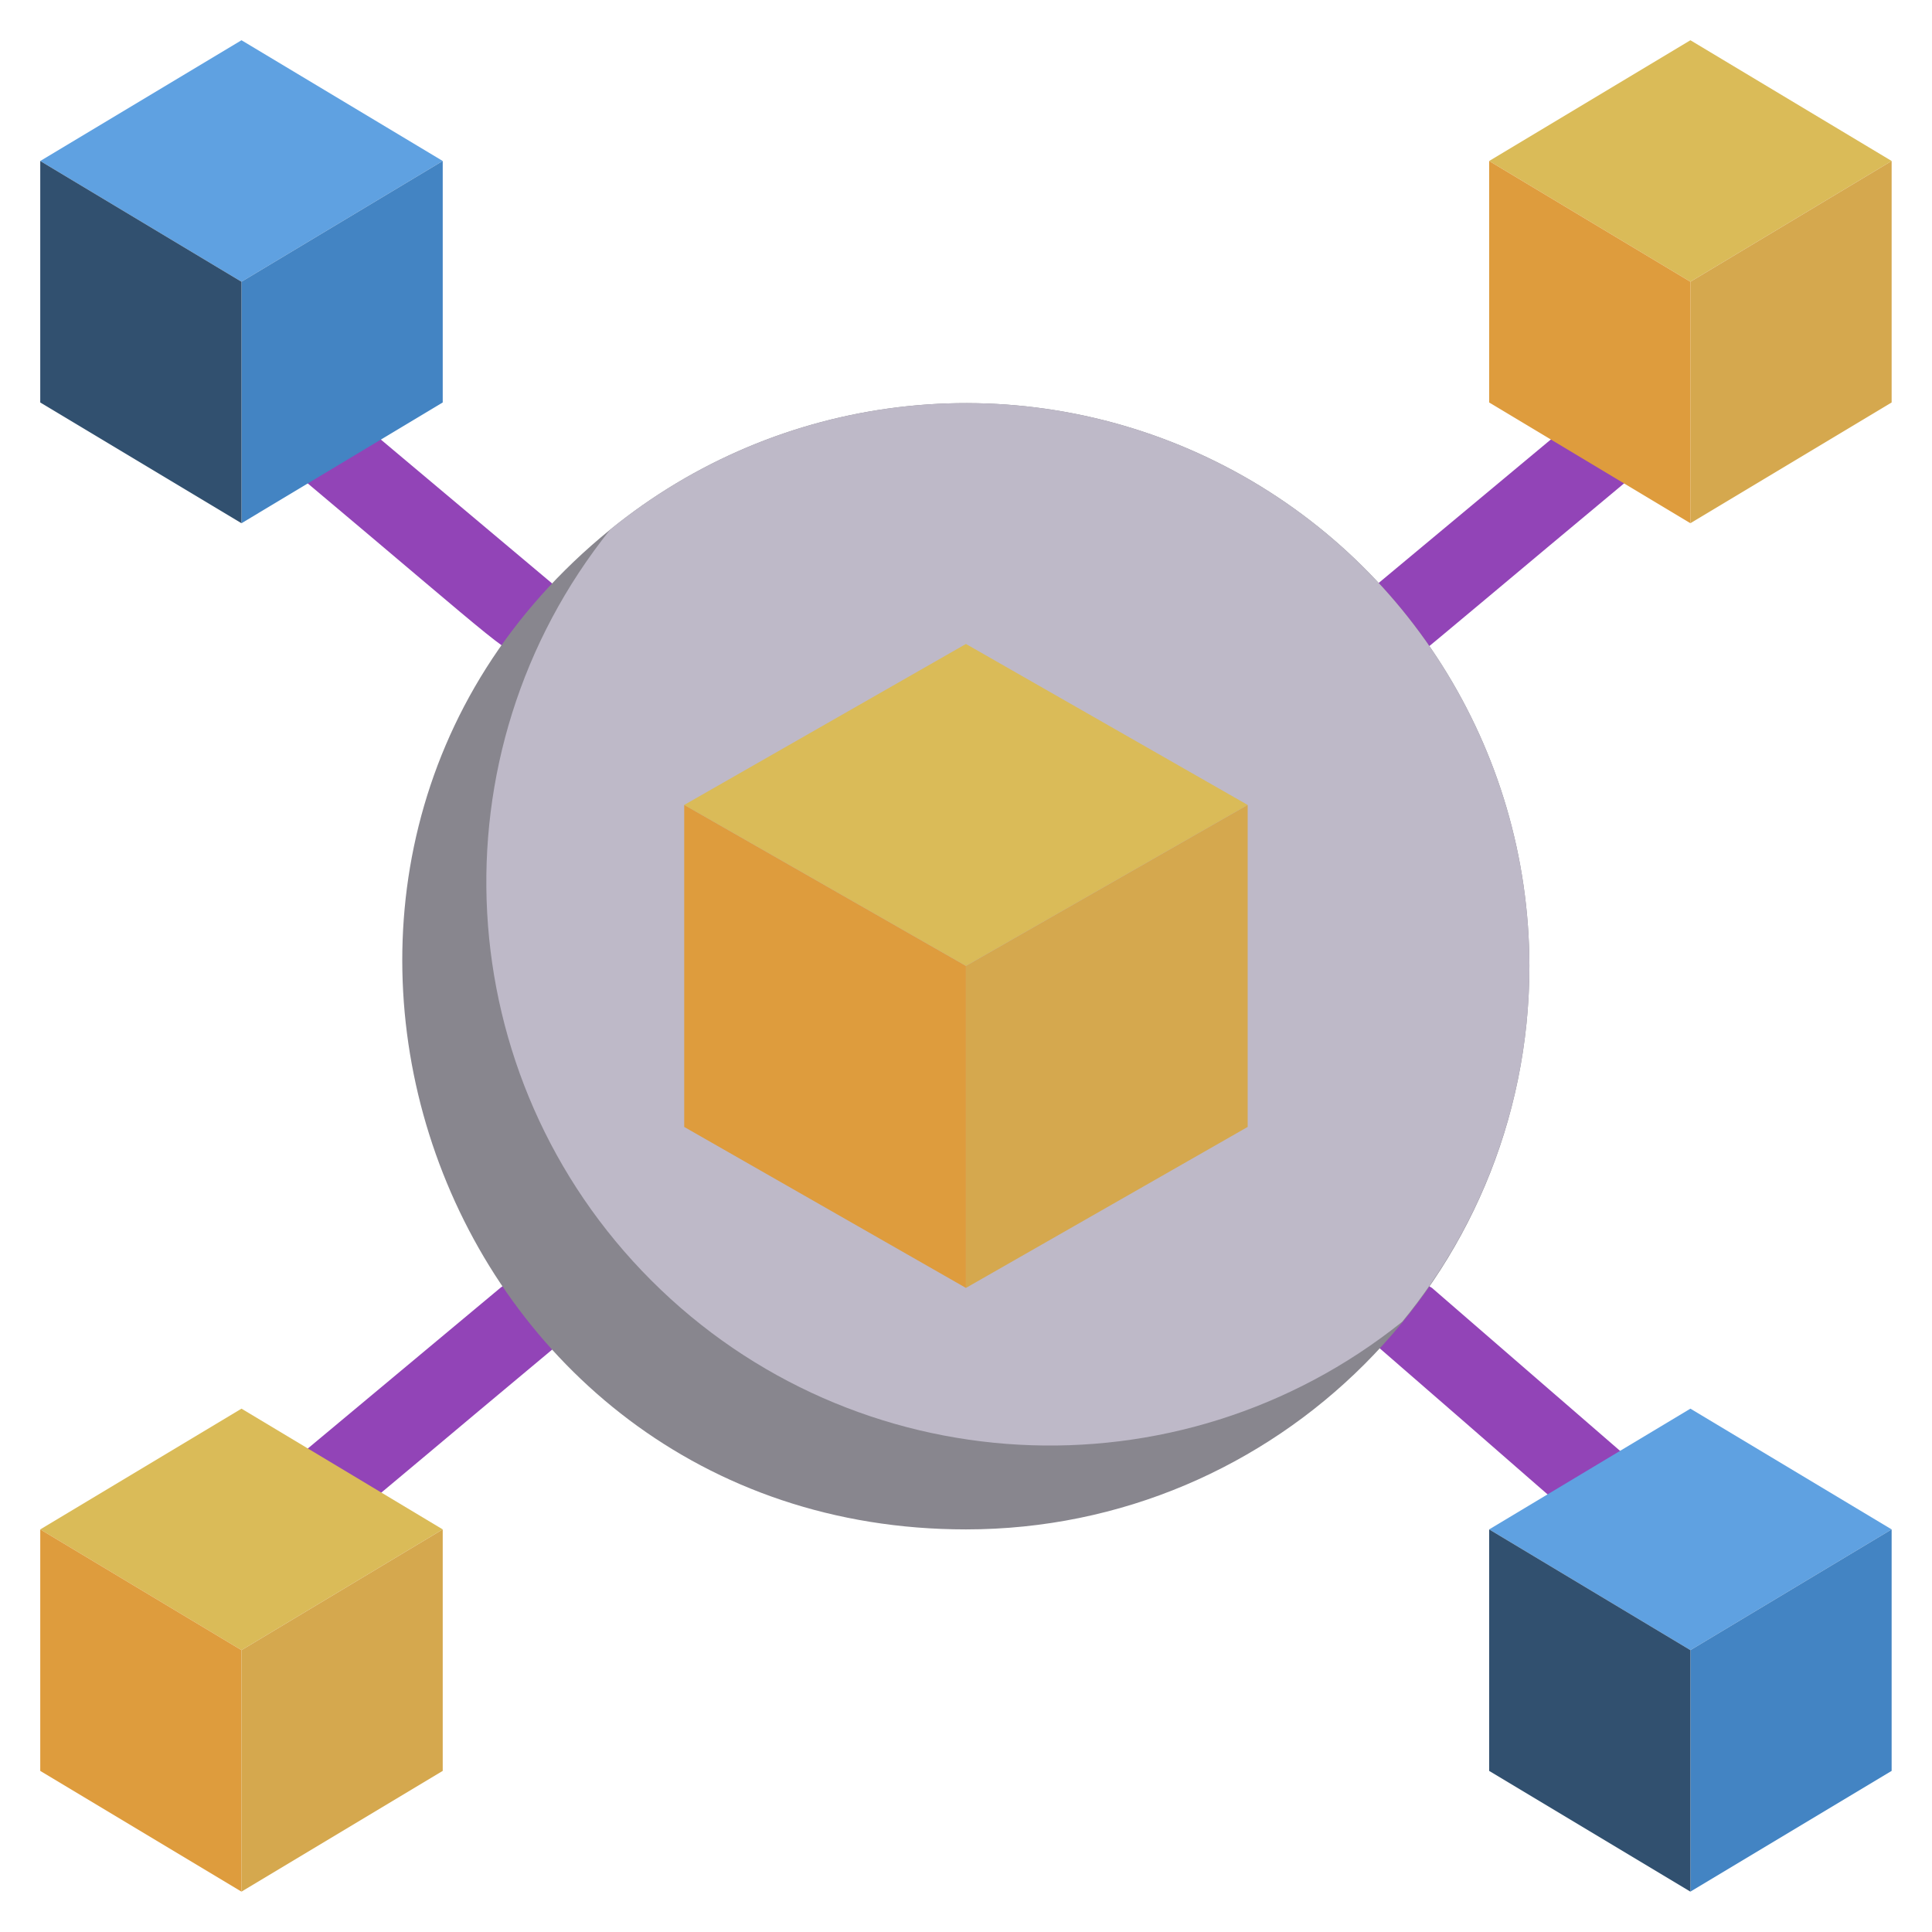 <svg xmlns="http://www.w3.org/2000/svg" xmlns:xlink="http://www.w3.org/1999/xlink" viewBox="0,0,256,256" width="96px" height="96px" fill-rule="nonzero"><g fill="none" fill-rule="nonzero" stroke="none" stroke-width="1" stroke-linecap="butt" stroke-linejoin="miter" stroke-miterlimit="10" stroke-dasharray="" stroke-dashoffset="0" font-family="none" font-weight="none" font-size="none" text-anchor="none" style="mix-blend-mode: normal"><g transform="scale(5.333,5.333)"><path d="M34,17c-0.422,0.001 -0.799,-0.263 -0.942,-0.66c-0.143,-0.397 -0.022,-0.841 0.302,-1.11l6,-5c0.425,-0.353 1.057,-0.295 1.41,0.13c0.353,0.425 0.295,1.057 -0.13,1.41c-6.58,5.48 -6.14,5.23 -6.64,5.23z" fill="#9244b7"></path><path d="M8,38c-0.422,0.001 -0.799,-0.263 -0.942,-0.66c-0.143,-0.397 -0.022,-0.841 0.302,-1.11l5.07,-4.23c0.425,-0.353 1.057,-0.295 1.41,0.13c0.353,0.425 0.295,1.057 -0.13,1.41c-5.59,4.66 -5.21,4.46 -5.71,4.46z" fill="#9244b7"></path><path d="M41,39c-0.53,0 -0.21,0.14 -6.72,-5.5c-0.338,-0.375 -0.344,-0.943 -0.013,-1.325c0.331,-0.382 0.894,-0.457 1.313,-0.175l6.07,5.26c0.303,0.275 0.408,0.707 0.264,1.09c-0.143,0.383 -0.505,0.641 -0.914,0.65z" fill="#9244b7"></path><path d="M13.07,16.26c-0.5,0 -0.27,0.08 -5.71,-4.49c-0.425,-0.353 -0.483,-0.985 -0.13,-1.41c0.353,-0.425 0.985,-0.483 1.41,-0.13l5.07,4.26c0.325,0.269 0.446,0.713 0.302,1.11c-0.143,0.397 -0.52,0.661 -0.942,0.66z" fill="#9244b7"></path><path d="M38,24c0,7.732 -6.268,14 -14,14c-13.18,0 -19,-16.59 -8.84,-24.84c4.188,-3.41 9.964,-4.107 14.843,-1.792c4.879,2.316 7.991,7.231 7.997,12.632z" fill="#88868e"></path><path d="M38,24c0.005,3.224 -1.112,6.35 -3.16,8.84c-5.57,4.465 -13.608,4.024 -18.656,-1.024c-5.048,-5.048 -5.489,-13.086 -1.024,-18.656c4.188,-3.41 9.964,-4.107 14.843,-1.792c4.879,2.316 7.991,7.231 7.997,12.632z" fill="#beb9c8"></path><path d="M47,4l-5,3l-5,-3l5,-3z" fill="#dabb58"></path><path d="M47,4v6l-5,3v-6z" fill="#d5a84e"></path><path d="M42,7v6l-5,-3v-6z" fill="#de9c3d"></path><path d="M11,4l-5,3l-5,-3l5,-3z" fill="#5fa1e1"></path><path d="M11,4v6l-5,3v-6z" fill="#4384c3"></path><path d="M6,7v6l-5,-3v-6z" fill="#31506f"></path><path d="M47,38l-5,3l-5,-3l5,-3z" fill="#5fa1e1"></path><path d="M47,38v6l-5,3v-6z" fill="#4384c3"></path><path d="M42,41v6l-5,-3v-6z" fill="#31506f"></path><path d="M11,38l-5,3l-5,-3l5,-3z" fill="#dabb58"></path><path d="M6,41v6l-5,-3v-6z" fill="#de9c3d"></path><path d="M11,38v6l-5,3v-6z" fill="#d5a84e"></path><path d="M31,20l-7,4l-7,-4l7,-4z" fill="#dabb58"></path><path d="M31,20v8l-7,4v-8z" fill="#d5a84e"></path><path d="M24,24v8l-7,-4v-8z" fill="#de9c3d"></path></g></g></svg>